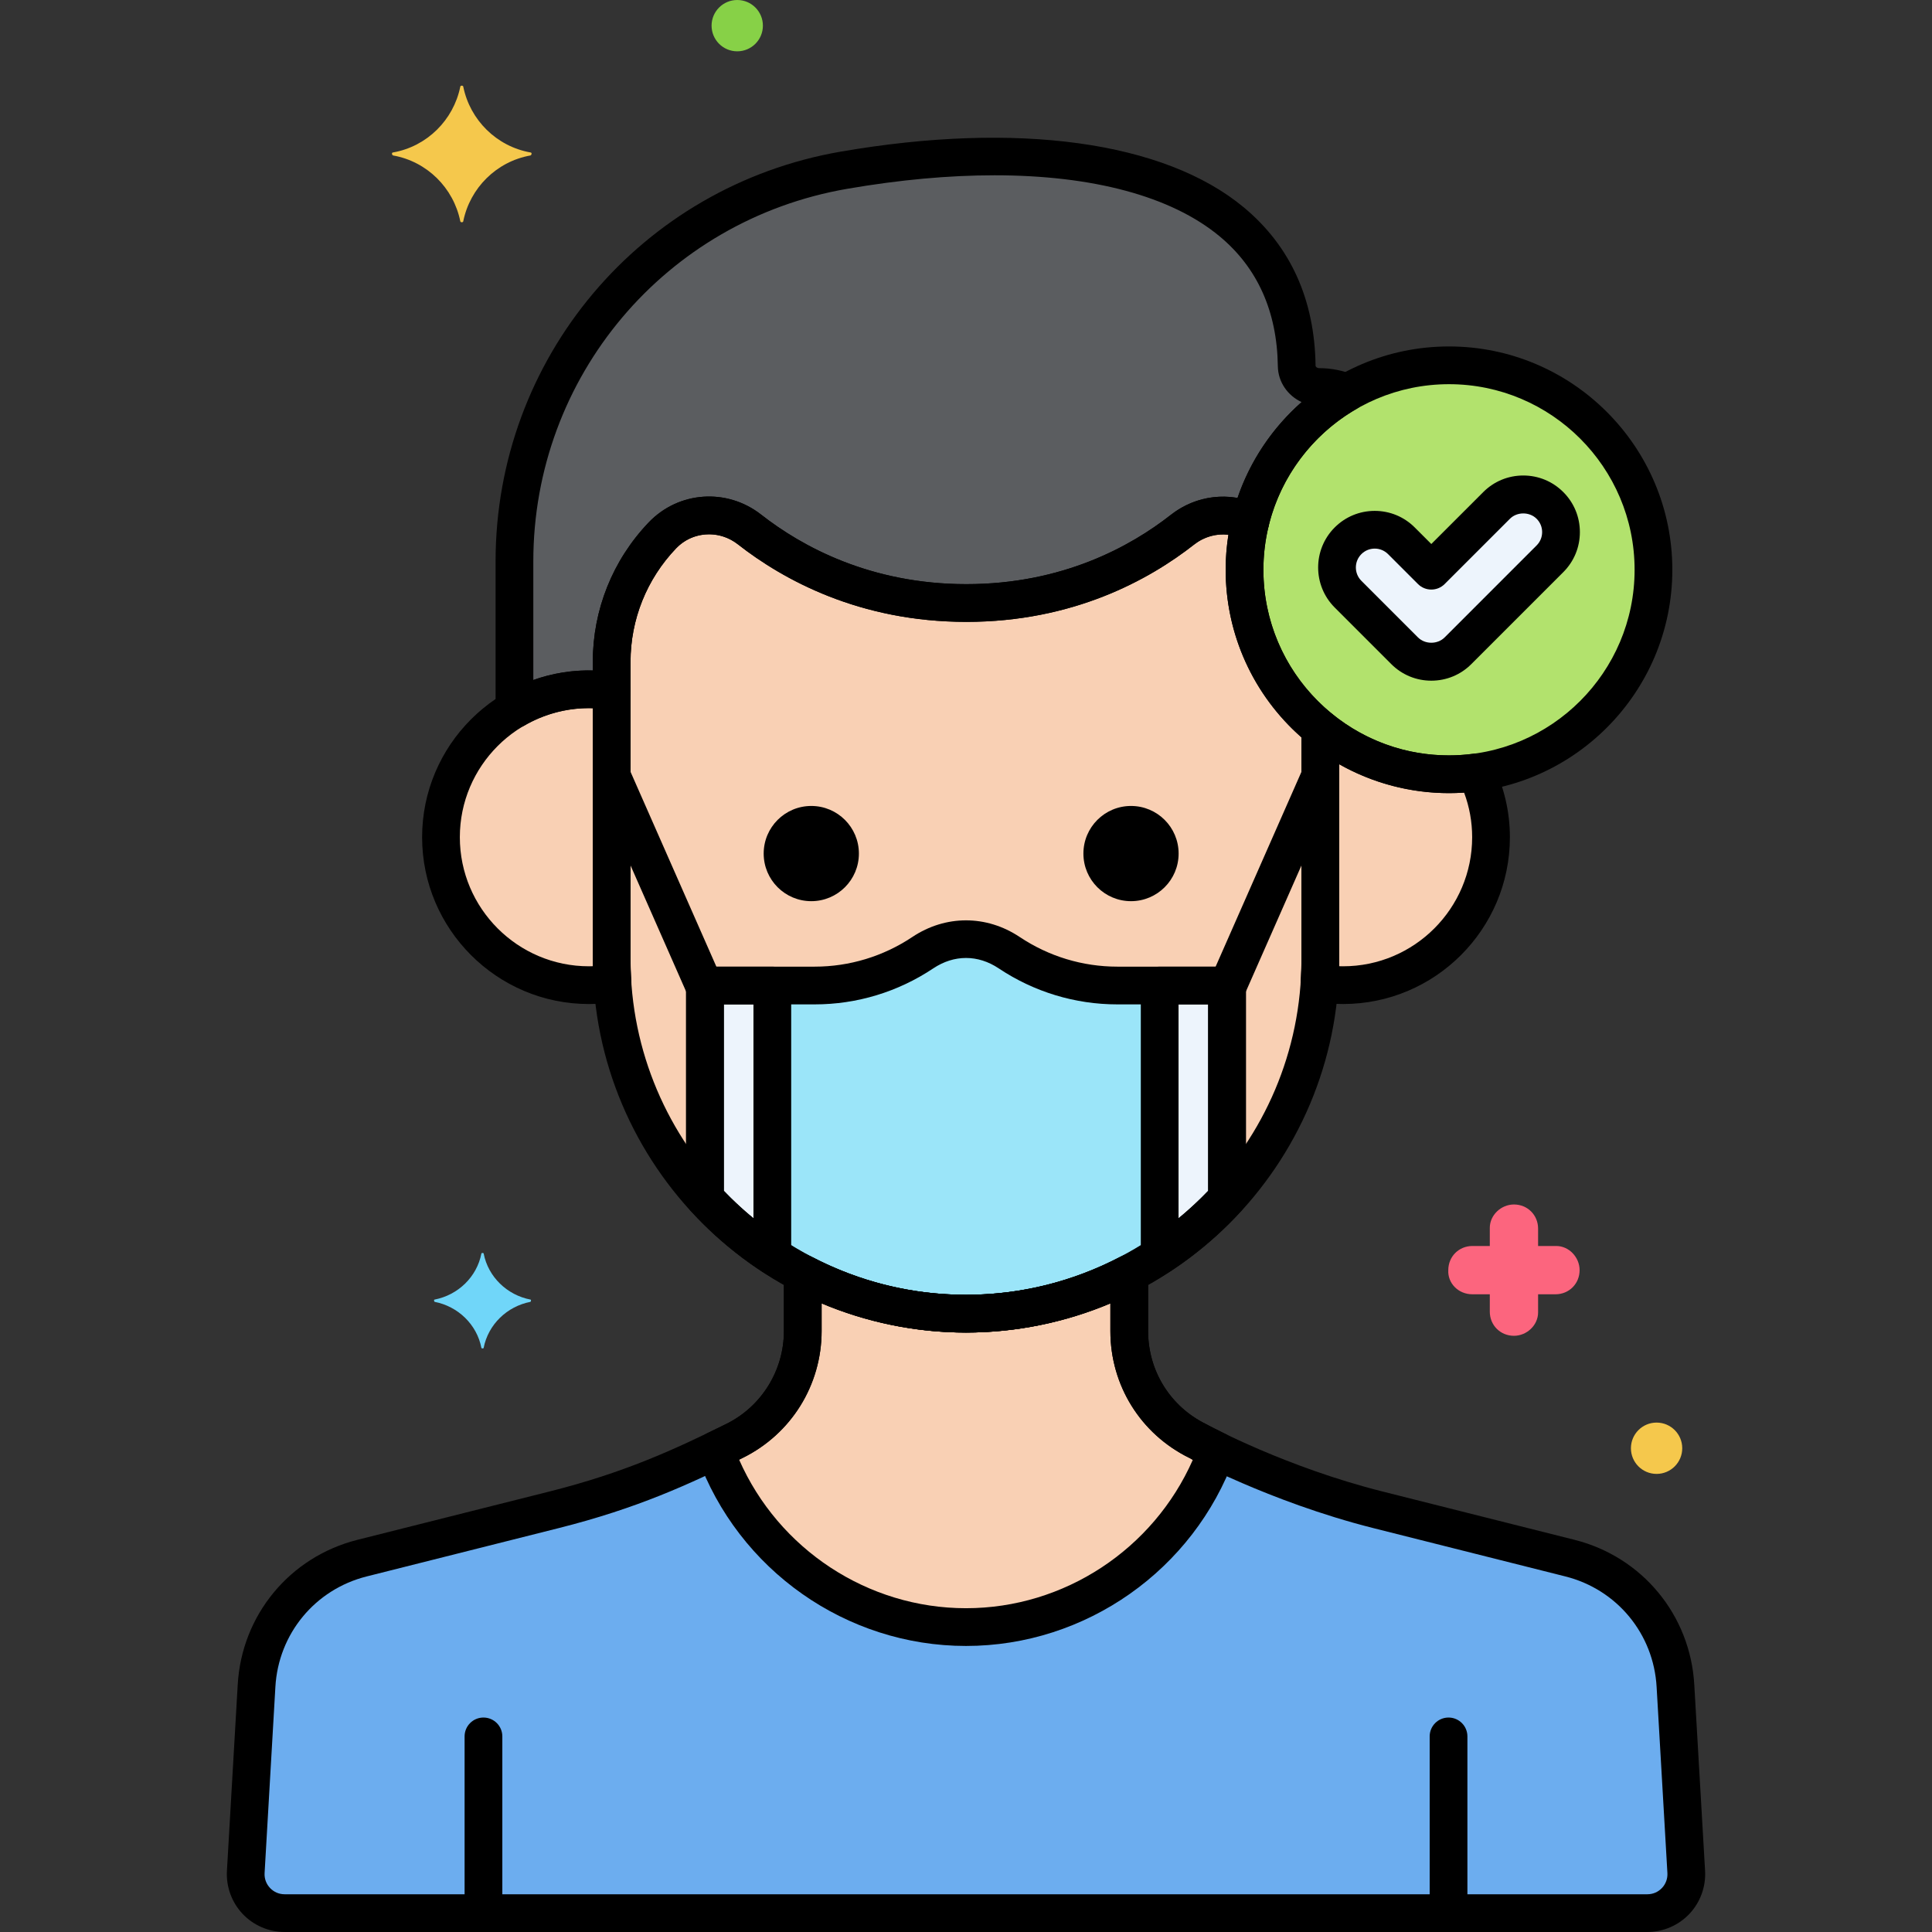 <?xml version="1.0" encoding="utf-8"?>
<!-- Generator: Adobe Illustrator 24.0.0, SVG Export Plug-In . SVG Version: 6.00 Build 0)  -->
<svg version="1.1" xmlns="http://www.w3.org/2000/svg" xmlns:xlink="http://www.w3.org/1999/xlink" x="0px" y="0px"
	 viewBox="0 0 256 256" style="enable-background:new 0 0 256 256;" xml:space="preserve">
<rect x="0" y="0" width="256" height="256" fill="#333333" stroke="none"/>
<style type="text/css">
	.st0{fill:#6CADEF;}
	.st1{fill:#F9D0B4;}
	.st2{fill:#5B5D60;}
	.st3{fill:#9BE5F9;}
	.st4{fill:#FC657E;}
	.st5{fill:#70D6F9;}
	.st6{fill:#F5C84C;}
	.st7{fill:#F98FA6;}
	.st8{fill:#FED690;}
	.st9{fill:#87D147;}
	.st10{fill:#B2E26D;}
	.st11{fill:#EDF4FC;}
	.st12{fill:#FCDD86;}
	.st13{fill:#754E34;}
	.st14{fill:#B598F9;}
	.st15{fill:#5290DB;}
	.st16{fill:#C7D7E5;}
	.st17{fill:#C18E6B;}
	.st18{fill:#DAE6F1;}
	.st19{fill:#3CAADC;}
	.st20{fill:#818182;}
	.st21{fill:#CBEFF7;}
	.st22{fill:#FCA265;}
	.st23{fill:#A57453;}
	.st24{fill:#8652D8;}
	.st25{fill:#966AEA;}
	.st26{fill:#FEB872;}
	.st27{fill:#EDB311;}
	.st28{fill:#EF4460;}
</style>
<g id="Layer_1">
</g>
<g id="Layer_2">
</g>
<g id="Layer_3">
</g>
<g id="Layer_4">
</g>
<g id="Layer_5">
</g>
<g id="Layer_6">
</g>
<g id="Layer_7">
</g>
<g id="Layer_8">
</g>
<g id="Layer_9">
</g>
<g id="Layer_10">
</g>
<g id="Layer_11">
</g>
<g id="Layer_12">
</g>
<g id="Layer_13">
</g>
<g id="Layer_14">
</g>
<g id="Layer_15">
</g>
<g id="Layer_16">
</g>
<g id="Layer_17">
</g>
<g id="Layer_18">
</g>
<g id="Layer_19">
</g>
<g id="Layer_20">
</g>
<g id="Layer_21">
</g>
<g id="Layer_22">
</g>
<g id="Layer_23">
</g>
<g id="Layer_24">
	<g>
		<g>
			<g>
				<path class="st0" d="M223.436,248.043l-1.429-24.644c-0.451-8.096-6.114-14.958-13.977-16.938l-25.42-6.398
					c-13.474-3.391-24.069-9.202-23.932-9.134c-5.54-2.731-9.047-8.372-9.047-14.548v-7.641c-6.484,3.394-13.841,5.328-21.631,5.328
					h0c-7.79,0-15.147-1.934-21.631-5.328v7.641c0,6.167-3.495,11.81-9.026,14.538c-7.494,3.695-14.03,6.647-23.952,9.145
					l-25.42,6.398c-7.863,1.979-13.526,8.842-13.977,16.938l-1.429,24.644c-0.172,2.961,2.183,5.457,5.149,5.457h180.573
					C221.253,253.5,223.608,251.004,223.436,248.043z"/>
			</g>
		</g>
		<g>
			<g>
				<path class="st1" d="M81.048,127.116V91.571c-0.983-0.153-1.987-0.239-3.013-0.239c-10.826,0-19.603,8.777-19.603,19.603
					s8.776,19.603,19.603,19.603c1.068,0,2.109-0.109,3.131-0.273v-0.001C81.096,129.222,81.048,128.174,81.048,127.116z"/>
			</g>
		</g>
		<g>
			<g>
				<path class="st1" d="M195.569,102.352c-1.169,0.154-2.358,0.241-3.569,0.241c-6.461,0-12.391-2.265-17.048-6.04v30.563
					c0,1.059-0.048,2.107-0.118,3.149c1.022,0.165,2.063,0.273,3.131,0.273c10.826,0,19.603-8.777,19.603-19.603
					C197.568,107.852,196.837,104.947,195.569,102.352z"/>
			</g>
		</g>
		<g>
			<g>
				<path class="st2" d="M174.777,51.281c-1.572,0-2.935-1.213-2.957-2.785c-0.36-26.163-30.237-31.078-59.99-25.94
					c-25.226,4.356-43.663,26.231-43.663,51.83v19.63c2.901-1.696,6.265-2.684,9.868-2.684c1.026,0,2.03,0.086,3.013,0.239v-3.86
					c0-6.239,2.402-12.238,6.707-16.753l0.016-0.017c3.064-3.213,8.046-3.52,11.543-0.784c5.557,4.349,15.182,9.744,28.738,9.744
					c13.523,0,23.098-5.369,28.631-9.712c2.636-2.069,6.118-2.41,8.988-1.077c1.765-7.299,6.483-13.44,12.821-17.093
					C177.154,51.46,175.865,51.281,174.777,51.281z"/>
			</g>
		</g>
		<g>
			<g>
				<path class="st1" d="M164.907,75.5c0-2.202,0.269-4.339,0.765-6.389c-2.87-1.333-6.352-0.992-8.988,1.077
					c-5.533,4.343-15.108,9.712-28.631,9.712c-13.556,0-23.181-5.395-28.738-9.744c-3.497-2.737-8.478-2.43-11.543,0.784
					l-0.016,0.017c-4.305,4.515-6.707,10.514-6.707,16.753v39.405c0,25.824,21.129,46.952,46.952,46.952h0
					c25.824,0,46.952-21.129,46.952-46.952V96.553C168.826,91.585,164.907,84.002,164.907,75.5z"/>
			</g>
		</g>
		<g>
			<g>
				<path class="st1" d="M158.678,190.929c-5.54-2.731-9.047-8.372-9.047-14.548v-7.641c-6.484,3.394-13.841,5.328-21.631,5.328h0
					c-7.79,0-15.147-1.933-21.631-5.328v7.641c0,6.176-3.508,11.817-9.047,14.548c-0.868,0.428-1.722,0.845-2.57,1.253
					c4.918,13.614,17.993,23.415,33.249,23.415c15.239,0,28.302-9.779,33.233-23.37C159.57,191.42,158.637,190.909,158.678,190.929z
					"/>
			</g>
		</g>
		<g>
			<g>
				<path class="st3" d="M148.055,130.587c-5.143,0-10.12-1.541-14.336-4.354c-1.705-1.137-3.67-1.823-5.719-1.823
					c-2.049,0-4.015,0.685-5.719,1.823c-4.216,2.813-9.193,4.354-14.336,4.354H93.411v28.191c8.599,9.382,20.936,15.29,34.589,15.29
					h0c13.652,0,25.989-5.908,34.589-15.29v-28.191H148.055z"/>
			</g>
		</g>
		<g>
			<g>
				<path class="st11" d="M93.411,130.587v28.191c2.644,2.885,5.645,5.438,8.926,7.595v-35.787H93.411z"/>
			</g>
		</g>
		<g>
			<g>
				<path class="st11" d="M153.663,130.587v35.787c3.281-2.157,6.281-4.71,8.926-7.595v-28.191H153.663z"/>
			</g>
		</g>
		<g>
			<g>
				<circle class="st10" cx="192" cy="75.5" r="27.093"/>
			</g>
		</g>
		<g>
			<g>
				<path class="st11" d="M205.377,66.97c-1.951-1.952-5.119-1.952-7.07,0l-8.65,8.65l-3.963-3.963c-1.951-1.952-5.119-1.952-7.07,0
					c-1.953,1.953-1.953,5.118-0.001,7.071l7.498,7.499c0.938,0.938,2.21,1.464,3.536,1.464s2.598-0.527,3.535-1.464l12.186-12.186
					C207.33,72.088,207.33,68.922,205.377,66.97z"/>
			</g>
		</g>
		<g>
			<g>
				<path class="st4" d="M206.206,165.1h-2.4v-2.3c0-1.8-1.4-3.2-3.2-3.2c-1.7,0-3.2,1.4-3.2,3.1v2.4h-2.3c-1.8,0-3.2,1.4-3.2,3.2
					c-0.1,1.7,1.3,3.2,3.2,3.2h2.3v2.3c0,1.8,1.4,3.2,3.2,3.2c1.7,0,3.2-1.4,3.2-3.1v-2.4h2.3c1.8,0,3.2-1.4,3.2-3.2
					C209.306,166.6,207.906,165.1,206.206,165.1z"/>
			</g>
		</g>
		<g>
			<g>
				<path class="st6" d="M219.506,188.5c-1.878,0-3.4,1.522-3.4,3.4c0,1.878,1.522,3.4,3.4,3.4c1.878,0,3.4-1.522,3.4-3.4
					C222.906,190.022,221.384,188.5,219.506,188.5z"/>
			</g>
		</g>
		<g>
			<g>
				<path class="st5" d="M70.288,172.2c-3.1-0.6-5.6-3-6.2-6.1c0-0.1-0.3-0.1-0.3,0c-0.6,3.1-3.1,5.5-6.2,6.1c-0.1,0-0.1,0.2,0,0.3
					c3.1,0.6,5.6,3,6.2,6.1c0,0.1,0.3,0.1,0.3,0c0.6-3.1,3.1-5.5,6.2-6.1C70.388,172.4,70.388,172.2,70.288,172.2z"/>
			</g>
		</g>
		<g>
			<g>
				<path class="st9" d="M97.688,0c-1.878,0-3.4,1.522-3.4,3.4c0,1.878,1.522,3.4,3.4,3.4s3.4-1.522,3.4-3.4
					C101.088,1.522,99.566,0,97.688,0z"/>
			</g>
		</g>
		<g>
			<g>
				<path class="st6" d="M70.288,20.2c-4.5-0.8-8-4.3-8.9-8.7c0-0.2-0.4-0.2-0.4,0c-0.9,4.4-4.4,7.9-8.9,8.7c-0.2,0-0.2,0.3,0,0.4
					c4.5,0.8,8,4.3,8.9,8.7c0,0.2,0.4,0.2,0.4,0c0.9-4.4,4.4-7.9,8.9-8.7C70.488,20.5,70.488,20.2,70.288,20.2z"/>
			</g>
		</g>
		<g>
			<g>
				<g>
					<path d="M225.932,247.899l-1.429-24.639c-0.515-9.239-6.89-16.964-15.863-19.223l-25.42-6.398
						c-12.797-3.221-22.831-8.624-23.296-8.877c-0.046-0.026-0.093-0.052-0.141-0.075c-4.72-2.327-7.652-7.042-7.652-12.306v-7.641
						c0-0.875-0.457-1.686-1.205-2.139c-0.749-0.453-1.681-0.482-2.454-0.076c-6.393,3.346-13.28,5.042-20.472,5.042
						s-14.079-1.697-20.472-5.042c-0.774-0.406-1.705-0.377-2.454,0.076c-0.748,0.453-1.205,1.264-1.205,2.139v7.641
						c0,5.183-2.996,10.009-7.632,12.295c-6.931,3.418-13.479,6.451-23.457,8.962l-25.42,6.398
						c-8.974,2.259-15.349,9.984-15.863,19.217l-1.429,24.644c-0.121,2.096,0.635,4.173,2.075,5.699
						c1.44,1.527,3.471,2.402,5.57,2.402h180.572c2.1,0,4.13-0.875,5.57-2.402C225.297,252.071,226.053,249.994,225.932,247.899z
						 M220.22,250.167c-0.508,0.538-1.194,0.833-1.934,0.833H37.714c-0.739,0-1.426-0.296-1.934-0.833
						c-0.507-0.538-0.763-1.24-0.72-1.979l1.429-24.649c0.393-7.042,5.252-12.93,12.092-14.652l25.42-6.398
						c10.453-2.631,17.257-5.78,24.447-9.327c6.33-3.122,10.421-9.708,10.421-16.78v-3.7c6.044,2.551,12.582,3.887,19.131,3.887
						s13.087-1.335,19.131-3.887v3.7c0,7.181,4.001,13.615,10.441,16.79l0.006-0.013c1.085,0.692,3.124,1.674,7.055,3.372
						c4.014,1.734,10.285,4.175,17.366,5.957l25.42,6.398c6.84,1.722,11.699,7.61,12.092,14.658l1.429,24.645
						C220.982,248.926,220.727,249.629,220.22,250.167z"/>
				</g>
			</g>
		</g>
		<g>
			<g>
				<path d="M191.939,227.583c-1.381,0-2.5,1.119-2.5,2.5v22.65c0,1.381,1.119,2.5,2.5,2.5s2.5-1.119,2.5-2.5v-22.65
					C194.439,228.702,193.32,227.583,191.939,227.583z"/>
			</g>
		</g>
		<g>
			<g>
				<path d="M64.061,227.583c-1.381,0-2.5,1.119-2.5,2.5v22.65c0,1.381,1.119,2.5,2.5,2.5s2.5-1.119,2.5-2.5v-22.65
					C66.561,228.702,65.441,227.583,64.061,227.583z"/>
			</g>
		</g>
		<g>
			<g>
				<g>
					<path d="M83.548,127.116V91.571c0-1.232-0.898-2.281-2.116-2.47c-1.148-0.179-2.291-0.269-3.396-0.269
						c-12.188,0-22.104,9.916-22.104,22.103s9.916,22.103,22.104,22.103c1.1,0,2.254-0.1,3.529-0.306
						c1.274-0.206,2.183-1.349,2.096-2.637C83.584,128.958,83.548,128.011,83.548,127.116z M78.035,128.038
						c-9.431,0-17.104-7.672-17.104-17.103s7.673-17.103,17.104-17.103c0.17,0,0.341,0.003,0.513,0.008v33.276
						c0,0.299,0.004,0.601,0.011,0.912C78.381,128.034,78.207,128.038,78.035,128.038z"/>
				</g>
			</g>
		</g>
		<g>
			<g>
				<circle cx="149.865" cy="113.102" r="6.308"/>
			</g>
		</g>
		<g>
			<g>
				<circle cx="107.5" cy="113.102" r="6.308"/>
			</g>
		</g>
		<g>
			<g>
				<path d="M95.581,129.579l-12.245-27.794c-0.557-1.265-2.033-1.836-3.296-1.28c-1.264,0.557-1.837,2.032-1.28,3.295
					l12.245,27.794c0.412,0.936,1.329,1.493,2.289,1.493c0.337,0,0.679-0.068,1.007-0.213
					C95.564,132.317,96.138,130.842,95.581,129.579z"/>
			</g>
		</g>
		<g>
			<g>
				<path d="M175.96,100.504c-1.265-0.557-2.739,0.015-3.296,1.28l-12.245,27.794c-0.557,1.263,0.017,2.739,1.28,3.295
					c0.328,0.145,0.67,0.213,1.007,0.213c0.96,0,1.877-0.557,2.289-1.493L177.24,103.8
					C177.797,102.537,177.224,101.061,175.96,100.504z"/>
			</g>
		</g>
		<g>
			<g>
				<g>
					<path d="M197.814,101.254c-0.472-0.966-1.51-1.526-2.572-1.381c-1.107,0.146-2.198,0.22-3.242,0.22
						c-5.699,0-11.05-1.896-15.474-5.482c-0.749-0.607-1.781-0.729-2.649-0.315c-0.87,0.415-1.425,1.293-1.425,2.257v30.563
						c0,0.896-0.036,1.843-0.112,2.98c-0.087,1.289,0.821,2.432,2.097,2.637c1.276,0.206,2.431,0.305,3.528,0.305
						c12.188,0,22.104-9.916,22.104-22.103C200.068,107.57,199.31,104.313,197.814,101.254z M177.965,128.038
						c-0.172,0-0.346-0.003-0.523-0.01c0.007-0.31,0.011-0.613,0.011-0.912v-25.851c4.415,2.49,9.439,3.828,14.548,3.828
						c0.655,0,1.323-0.024,1.999-0.071c0.71,1.901,1.069,3.883,1.069,5.913C195.068,120.365,187.396,128.038,177.965,128.038z"/>
				</g>
			</g>
		</g>
		<g>
			<g>
				<g>
					<path d="M179.455,49.711c-1.479-0.617-3.054-0.93-4.678-0.93c-0.229,0-0.455-0.158-0.457-0.32
						c-0.121-8.784-3.324-15.846-9.52-20.991c-10.517-8.734-29.979-11.422-53.396-7.378c-26.502,4.576-45.737,27.41-45.737,54.294
						v19.629c0,0.896,0.479,1.723,1.256,2.168c0.386,0.221,0.814,0.332,1.244,0.332c0.436,0,0.872-0.114,1.262-0.342
						c2.621-1.532,5.598-2.342,8.606-2.342c0.85,0,1.733,0.07,2.629,0.209c0.721,0.113,1.455-0.096,2.01-0.572
						c0.555-0.475,0.874-1.168,0.874-1.898v-3.86c0-5.623,2.137-10.96,6.033-15.045c2.164-2.27,5.687-2.502,8.191-0.54
						c5.99,4.688,16.105,10.275,30.279,10.275c14.15,0,24.22-5.571,30.176-10.246c1.849-1.451,4.299-1.747,6.392-0.776
						c0.68,0.315,1.465,0.31,2.139-0.016c0.675-0.325,1.168-0.936,1.344-1.664c1.572-6.502,5.814-12.157,11.64-15.515
						c0.823-0.475,1.307-1.376,1.246-2.326S180.332,50.077,179.455,49.711z M163.981,65.979c-3.078-0.545-6.284,0.234-8.841,2.243
						c-5.336,4.188-14.366,9.179-27.089,9.179c-12.749,0-21.827-5.01-27.197-9.212c-4.541-3.555-10.943-3.113-14.909,1.044
						c-4.771,5.002-7.397,11.565-7.397,18.479v1.127c-2.714-0.066-5.358,0.373-7.881,1.27V74.386
						c0-24.444,17.49-45.206,41.589-49.367c6.952-1.201,13.505-1.792,19.513-1.792c12.981,0,23.42,2.759,29.838,8.089
						c5.019,4.167,7.614,9.959,7.714,17.213c0.029,2.095,1.317,3.907,3.152,4.749C168.599,56.692,165.65,61.083,163.981,65.979z"/>
				</g>
			</g>
		</g>
		<g>
			<g>
				<g>
					<path d="M176.526,94.611c-5.795-4.699-9.119-11.665-9.119-19.111c0-1.945,0.233-3.897,0.694-5.8
						c0.28-1.159-0.296-2.354-1.377-2.856c-3.811-1.77-8.251-1.24-11.584,1.378c-5.336,4.188-14.366,9.179-27.089,9.179
						c-12.749,0-21.827-5.01-27.197-9.212c-4.541-3.555-10.943-3.113-14.909,1.044c-4.771,5.002-7.397,11.565-7.397,18.479v39.404
						c0,27.268,22.185,49.453,49.452,49.453s49.452-22.185,49.452-49.453V96.553C177.452,95.799,177.112,95.085,176.526,94.611z
						 M172.452,127.115c0,24.511-19.941,44.453-44.452,44.453s-44.452-19.941-44.452-44.453V87.711
						c0-5.623,2.137-10.96,6.033-15.045c1.181-1.238,2.765-1.87,4.368-1.87c1.336,0,2.685,0.438,3.823,1.33
						c5.99,4.688,16.105,10.275,30.279,10.275c14.15,0,24.22-5.571,30.176-10.246c1.325-1.04,2.958-1.486,4.548-1.299
						c-0.245,1.538-0.368,3.093-0.368,4.645c0,8.556,3.646,16.584,10.045,22.213V127.115z"/>
				</g>
			</g>
		</g>
		<g>
			<g>
				<g>
					<path d="M162.325,189.978c-1.45-0.704-2.282-1.152-2.405-1.218c-0.044-0.025-0.09-0.05-0.137-0.073
						c-4.72-2.327-7.652-7.042-7.652-12.306v-7.641c0-0.875-0.457-1.686-1.205-2.139c-0.749-0.453-1.681-0.482-2.454-0.076
						c-6.393,3.346-13.28,5.042-20.472,5.042s-14.079-1.697-20.472-5.042c-0.774-0.406-1.705-0.377-2.454,0.076
						c-0.748,0.453-1.205,1.264-1.205,2.139v7.641c0,5.263-2.933,9.979-7.652,12.306c-0.86,0.424-1.706,0.837-2.549,1.242
						c-1.156,0.556-1.704,1.896-1.269,3.103c5.417,14.992,19.724,25.065,35.601,25.065c15.855,0,30.155-10.054,35.584-25.018
						C164.021,191.876,163.477,190.537,162.325,189.978z M128,213.097c-13.03,0-24.843-7.823-30.064-19.684
						c0.163-0.08,0.327-0.161,0.491-0.242c0.001,0,0.001,0,0.001,0c6.44-3.175,10.441-9.609,10.441-16.79v-3.7
						c6.044,2.551,12.582,3.887,19.131,3.887s13.087-1.335,19.131-3.887v3.7c0,7.181,4.001,13.615,10.441,16.79l0.003-0.006
						c0.145,0.086,0.305,0.176,0.48,0.271C152.829,205.283,141.018,213.097,128,213.097z"/>
				</g>
			</g>
		</g>
		<g>
			<g>
				<g>
					<path d="M162.589,128.086h-14.533c-4.615,0-9.093-1.36-12.949-3.934c-4.398-2.934-9.813-2.934-14.214,0
						c-3.856,2.573-8.334,3.934-12.948,3.934H93.411c-1.381,0-2.5,1.119-2.5,2.5v28.191c0,0.625,0.234,1.228,0.657,1.689
						c9.379,10.232,22.657,16.101,36.432,16.101s27.053-5.869,36.432-16.101c0.423-0.461,0.657-1.064,0.657-1.689v-28.191
						C165.089,129.206,163.97,128.086,162.589,128.086z M160.089,157.79c-8.391,8.768-20.03,13.778-32.089,13.778
						s-23.698-5.01-32.089-13.778v-24.704h12.033c5.605,0,11.042-1.651,15.723-4.774c2.752-1.835,5.915-1.834,8.665,0
						c4.68,3.124,10.117,4.774,15.724,4.774h12.033V157.79z"/>
				</g>
			</g>
		</g>
		<g>
			<g>
				<g>
					<path d="M102.337,128.086h-8.926c-1.381,0-2.5,1.119-2.5,2.5v28.191c0,0.625,0.234,1.228,0.657,1.689
						c2.78,3.034,5.941,5.724,9.395,7.995c0.416,0.273,0.895,0.411,1.374,0.411c0.407,0,0.815-0.099,1.187-0.299
						c0.81-0.437,1.313-1.282,1.313-2.201v-35.787C104.837,129.206,103.718,128.086,102.337,128.086z M99.837,161.43
						c-1.381-1.135-2.692-2.351-3.926-3.64v-24.704h3.926V161.43z"/>
				</g>
			</g>
		</g>
		<g>
			<g>
				<g>
					<path d="M162.589,128.086h-8.926c-1.381,0-2.5,1.119-2.5,2.5v35.787c0,0.919,0.504,1.764,1.313,2.201
						c0.371,0.2,0.779,0.299,1.187,0.299c0.479,0,0.958-0.138,1.374-0.411c3.453-2.271,6.614-4.961,9.395-7.995
						c0.423-0.461,0.657-1.064,0.657-1.689v-28.191C165.089,129.206,163.97,128.086,162.589,128.086z M160.089,157.79
						c-1.233,1.289-2.545,2.505-3.926,3.64v-28.344h3.926V157.79z"/>
				</g>
			</g>
		</g>
		<g>
			<g>
				<g>
					<path d="M192,45.907c-16.317,0-29.593,13.275-29.593,29.593s13.275,29.593,29.593,29.593s29.593-13.275,29.593-29.593
						S208.317,45.907,192,45.907z M192,100.093c-13.561,0-24.593-11.033-24.593-24.593S178.439,50.907,192,50.907
						s24.593,11.033,24.593,24.593S205.561,100.093,192,100.093z"/>
				</g>
			</g>
		</g>
		<g>
			<g>
				<g>
					<g>
						<path d="M207.146,65.203c-1.416-1.417-3.3-2.197-5.304-2.197s-3.888,0.78-5.303,2.197l-6.883,6.882l-2.194-2.194
							c-1.416-1.417-3.3-2.197-5.304-2.197s-3.888,0.78-5.303,2.196c-2.924,2.924-2.925,7.682-0.001,10.607l7.499,7.5
							c1.417,1.416,3.301,2.196,5.303,2.196c2.003,0,3.887-0.78,5.303-2.197l12.186-12.185c1.417-1.417,2.197-3.3,2.197-5.304
							S208.562,66.618,207.146,65.203z M203.609,72.273l-12.186,12.186c-0.945,0.944-2.591,0.943-3.536,0l-7.497-7.498
							c-0.975-0.976-0.975-2.562,0.001-3.537c0.471-0.472,1.099-0.731,1.767-0.731s1.296,0.26,1.768,0.732l3.963,3.963
							c0.977,0.977,2.559,0.977,3.535,0l8.651-8.65c0.941-0.942,2.591-0.943,3.534,0.001c0.473,0.472,0.732,1.1,0.732,1.768
							S204.082,71.801,203.609,72.273z"/>
					</g>
				</g>
			</g>
		</g>
	</g>
</g>
<g id="Layer_25">
</g>
<g id="Layer_26">
</g>
<g id="Layer_27">
</g>
<g id="Layer_28">
</g>
<g id="Layer_29">
</g>
<g id="Layer_30">
</g>
<g id="Layer_31">
</g>
<g id="Layer_32">
</g>
<g id="Layer_33">
</g>
<g id="Layer_34">
</g>
<g id="Layer_35">
</g>
<g id="Layer_36">
</g>
<g id="Layer_37">
</g>
<g id="Layer_38">
</g>
<g id="Layer_39">
</g>
<g id="Layer_40">
</g>
<g id="Layer_41">
</g>
<g id="Layer_42">
</g>
<g id="Layer_43">
</g>
<g id="Layer_44">
</g>
<g id="Layer_45">
</g>
<g id="Layer_46">
</g>
<g id="Layer_47">
</g>
<g id="Layer_48">
</g>
<g id="Layer_49">
</g>
<g id="Layer_50">
</g>
<g id="Layer_51">
</g>
<g id="Layer_52">
</g>
<g id="Layer_53">
</g>
<g id="Layer_54">
</g>
<g id="Layer_55">
</g>
<g id="Layer_56">
</g>
<g id="Layer_57">
</g>
<g id="Layer_58">
</g>
<g id="Layer_59">
</g>
<g id="Layer_60">
</g>
<g id="Layer_61">
</g>
<g id="Layer_62">
</g>
<g id="Layer_63">
</g>
<g id="Layer_64">
</g>
<g id="Layer_65">
</g>
<g id="Layer_66">
</g>
<g id="Layer_67">
</g>
<g id="Layer_68">
</g>
<g id="Layer_69">
</g>
<g id="Layer_70">
</g>
<g id="Layer_71">
</g>
<g id="Layer_72">
</g>
<g id="Layer_73">
</g>
<g id="Layer_74">
</g>
<g id="Layer_75">
</g>
<g id="Layer_76">
</g>
<g id="Layer_77">
</g>
<g id="Layer_78">
</g>
<g id="Layer_79">
</g>
<g id="Layer_80">
</g>
</svg>
